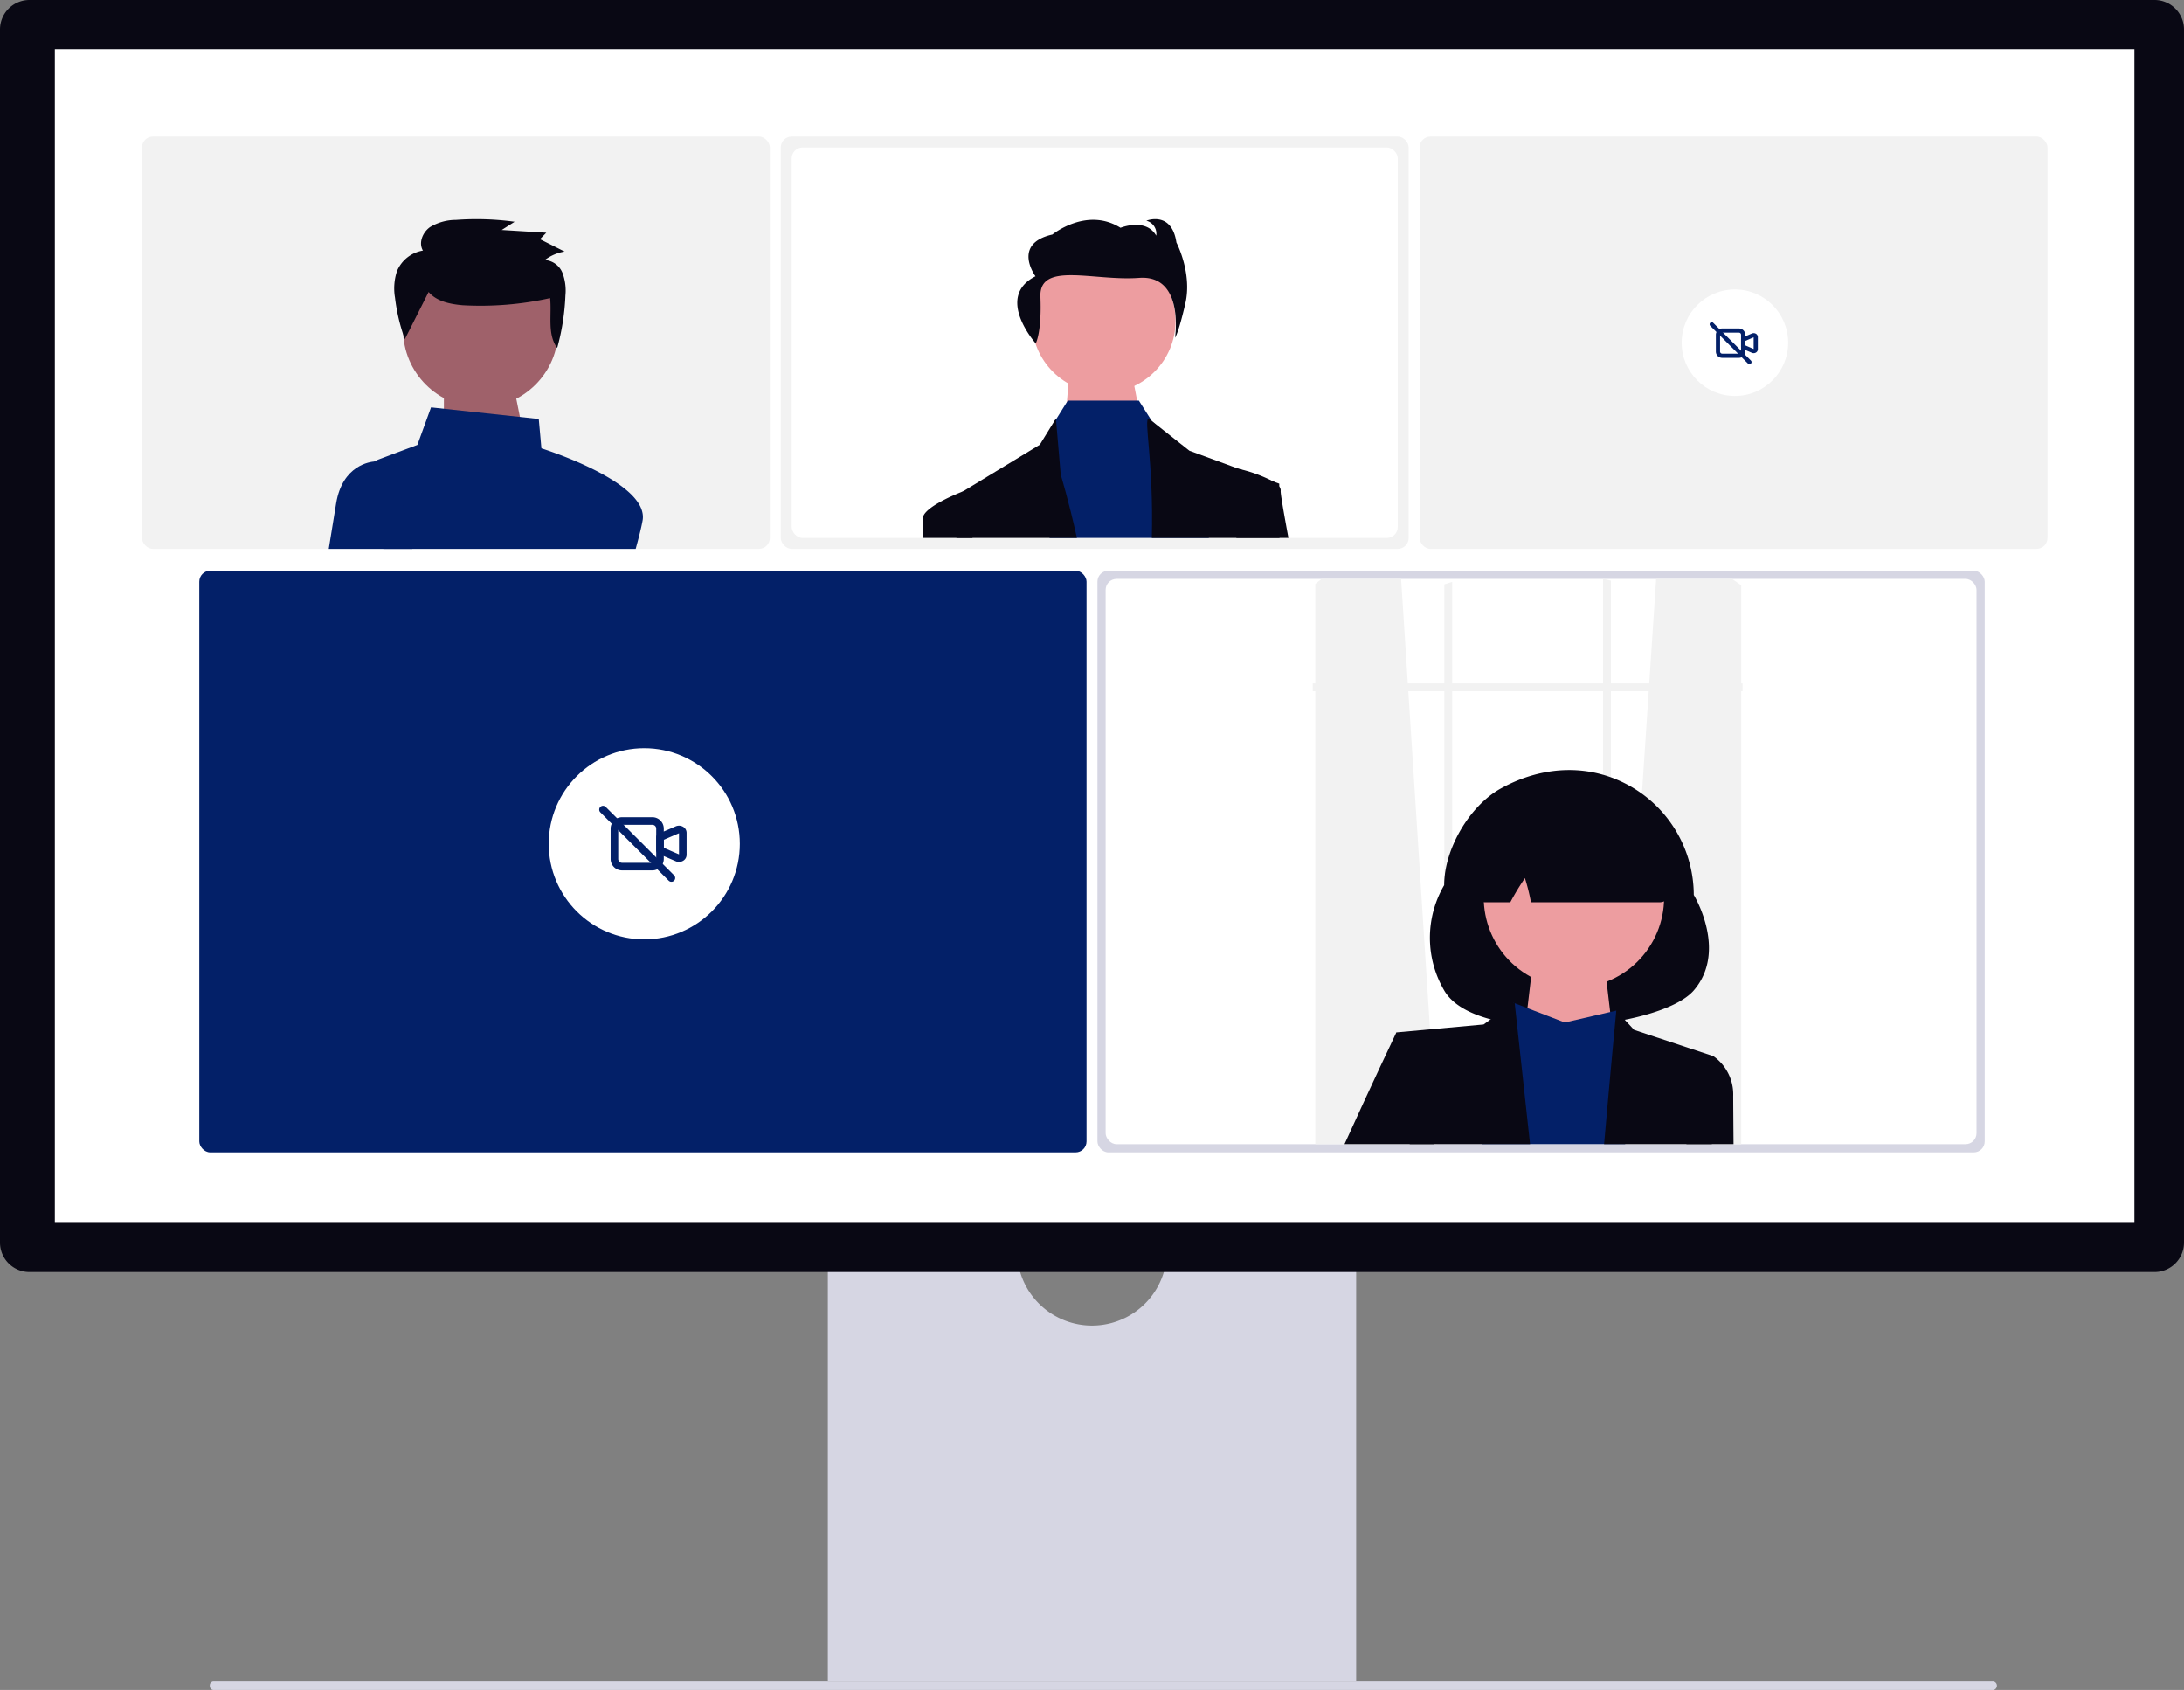 <svg xmlns="http://www.w3.org/2000/svg" xmlns:xlink="http://www.w3.org/1999/xlink" width="800.003" height="618.866" viewBox="0 0 800.003 618.866" role="img" artist="Katerina Limpitsouni" source="https://undraw.co/"><rect x="0" y="0" width="800.003" height="618.866" fill="#808080" stroke="none"/><defs><clipPath id="a-315"><rect width="319" height="207" rx="4" transform="translate(1469 162)" fill="none" stroke="#707070" stroke-width="1"/></clipPath></defs><g transform="translate(-560 -231.001)"><path d="M15.18,488.765a1.456,1.456,0,0,0,1.308,1.575H668.472a1.6,1.6,0,0,0,0-3.15H16.488a1.456,1.456,0,0,0-1.308,1.575Z" transform="translate(621.678 359.527)" fill="#d6d6e3"/><path d="M353.105,370.945a27.478,27.478,0,0,1-54.387,0H229.146V524.776H422.677V370.945H353.105Z" transform="translate(634.09 321.941)" fill="#d6d6e3"/><path d="M789.214,487.736H10.789A10.8,10.8,0,0,1,0,476.947V32.7A10.8,10.8,0,0,1,10.789,21.911H789.214A10.8,10.8,0,0,1,800,32.7V476.947a10.8,10.8,0,0,1-10.789,10.789Z" transform="translate(560 209.09)" fill="#090814"/><rect width="761.747" height="429.819" transform="translate(580.088 249.004)" fill="#fff"/><rect width="230" height="151" rx="4" transform="translate(612 281)" fill="#f2f2f2"/><rect width="230" height="151" rx="4" transform="translate(1080 281)" fill="#f2f2f2"/><rect width="230" height="151" rx="4" transform="translate(846 281)" fill="#f2f2f2"/><rect width="325" height="213" rx="4" transform="translate(633 440)" fill="#032068"/><rect width="325" height="213" rx="4" transform="translate(962 440)" fill="#d6d6e3"/><circle cx="35" cy="35" r="35" transform="translate(761 505)" fill="#fff"/><g transform="translate(-684.5 84.088)"><path d="M22.348,6.619a2.958,2.958,0,0,1,1.385.342,2.566,2.566,0,0,1,1.4,2.246v8.1a2.567,2.567,0,0,1-1.4,2.247,2.98,2.98,0,0,1-2.556.1l-6.335-2.726A1.391,1.391,0,0,1,14,15.653V10.862a1.391,1.391,0,0,1,.841-1.278l6.335-2.726A2.989,2.989,0,0,1,22.348,6.619Zm0,2.783a.207.207,0,0,0-.072.013l-5.493,2.364v2.959L22.276,17.1a.192.192,0,0,0,.072.013Z" transform="translate(1470.87 442.655)" fill="#032068"/><path d="M6.174,5H17.3a4.179,4.179,0,0,1,4.174,4.174V20.3A4.179,4.179,0,0,1,17.3,24.478H6.174A4.179,4.179,0,0,1,2,20.3V9.174A4.179,4.179,0,0,1,6.174,5ZM17.3,21.7A1.393,1.393,0,0,0,18.7,20.3V9.174A1.393,1.393,0,0,0,17.3,7.783H6.174A1.393,1.393,0,0,0,4.783,9.174V20.3A1.393,1.393,0,0,0,6.174,21.7Z" transform="translate(1466.174 441.174)" fill="#032068"/><path d="M28.435,29.826a1.387,1.387,0,0,1-.984-.407L2.407,4.375A1.391,1.391,0,0,1,4.375,2.407L29.419,27.451a1.391,1.391,0,0,1-.984,2.375Z" transform="translate(1462 440)" fill="#032068"/></g><rect width="319" height="207" rx="4" transform="translate(965 443)" fill="#fff"/><g transform="translate(-505 281)" clip-path="url(#a-315)"><g transform="translate(490 -278)"><path d="M478.623,407.985l-44.506,4.456-.477.049V198.305l.477-.375A134.461,134.461,0,0,1,464,180.03l2.274,35.377.207,3.239,2.25,35.083.694,10.792,9.121,142.214Z" transform="translate(623.17 243.512)" fill="#f2f2f2"/><path d="M708.084,192.368c.318.221.636.442.954.674v210.67l-.954-.095-44.024-4.269.082-1.211,9.121-137.762.694-10.455,2.25-33.985.207-3.137L678.8,176.86A134,134,0,0,1,708.084,192.368Z" transform="translate(503.772 249.287)" fill="#f2f2f2"/><rect width="157.438" height="2.871" transform="translate(1055.854 478.256)" fill="#f2f2f2"/><path d="M531.73,168.653c.954-.324,1.908-.629,2.872-.913V274.8H531.73Z" transform="translate(572.342 273.338)" fill="#f2f2f2"/><path d="M652.37,165.73c.959.2,1.918.4,2.872.623V253.73H652.37Z" transform="translate(509.829 274.27)" fill="#f2f2f2"/></g></g><path d="M560.692,462.731c-12.5,14.524-79.6,20.557-91.434,0a38.154,38.154,0,0,1,0-38.537c0-13.207,9.3-29.086,20.741-35.4,16.052-8.856,33.6-9.012,48.147-.425a45.965,45.965,0,0,1,22.545,39.4S573.2,448.207,560.692,462.731Z" transform="translate(619.744 130.957)" fill="#090814"/><path d="M4.14,0H29.272L33.4,35H0Z" transform="translate(1117.871 579)" fill="#ed9da0"/><ellipse cx="33.025" cy="33.025" rx="33.025" ry="33.025" transform="translate(1091.708 572.854) rotate(-61.337)" fill="#ed9da0"/><path d="M481.51,515.32h52.3L530.548,466.4l-18.866,4.354L493.333,463.7l-.486-.182-.03-.015a.248.248,0,0,0-.015.046C492.512,464.708,486.753,487.769,481.51,515.32Z" transform="translate(621.507 134.678)" fill="#032068"/><path d="M275.957,336.723l4.885,40.93H324.92L319.3,326.032l-.054-.5-.432.319-.046.031-10.874,7.933Z" transform="translate(795.542 272.346)" fill="#090814"/><path d="M520.468,514.955H559.94l.57-32.224L531.462,473.1l-6.519-7.059S522.884,487.275,520.468,514.955Z" transform="translate(627.112 135.043)" fill="#090814"/><path d="M437.345,513.95h32.71l-2.1-29.321-11.61-11.61S447.161,492.288,437.345,513.95Z" transform="translate(615.152 136.047)" fill="#090814"/><path d="M546.838,512.855h17.255c-.076-9.391-.122-15.88-.122-17.711a17.1,17.1,0,0,0-7.256-14.512l-8.715,2.9Z" transform="translate(630.906 137.143)" fill="#090814"/><path d="M546.689,429.656H499.574l-.112-.535a75.457,75.457,0,0,0-2.11-8.312,94.543,94.543,0,0,0-5.169,8.5l-.192.346h-9.16a4.044,4.044,0,0,1-2.985-1.32c-.249-.275-.832-.917,1.58-30.366a4.068,4.068,0,0,1,2.306-3.291c20.673-9.651,41.622-9.4,62.271.763h.368l.129.512c4.074,31.345,3.488,32.022,3.237,32.311A4.033,4.033,0,0,1,546.689,429.656Z" transform="translate(621.232 131.76)" fill="#090814"/><circle cx="19.5" cy="19.5" r="19.5" transform="translate(1176 337)" fill="#fff"/><g transform="translate(1186.221 348.977)"><path d="M18.612,6.619a1.634,1.634,0,0,1,.765.189,1.418,1.418,0,0,1,.772,1.241v4.476a1.418,1.418,0,0,1-.772,1.241,1.647,1.647,0,0,1-1.412.056l-3.5-1.506A.769.769,0,0,1,14,11.61V8.963a.769.769,0,0,1,.465-.706l3.5-1.506A1.651,1.651,0,0,1,18.612,6.619Zm0,1.537a.114.114,0,0,0-.04.007L15.537,9.469V11.1l3.035,1.306a.106.106,0,0,0,.04.007Z" transform="translate(-2.47 -2.6)" fill="#032068"/><path d="M4.306,5h6.149a2.309,2.309,0,0,1,2.306,2.306v6.149a2.309,2.309,0,0,1-2.306,2.306H4.306A2.309,2.309,0,0,1,2,13.455V7.306A2.309,2.309,0,0,1,4.306,5Zm6.149,9.224a.77.77,0,0,0,.769-.769V7.306a.77.77,0,0,0-.769-.769H4.306a.77.77,0,0,0-.769.769v6.149a.77.77,0,0,0,.769.769Z" transform="translate(0.306 -2.694)" fill="#032068"/><path d="M16.6,17.374a.766.766,0,0,1-.544-.225L2.225,3.312A.769.769,0,0,1,3.312,2.225L17.148,16.061a.769.769,0,0,1-.544,1.312Z" transform="translate(-2 -2)" fill="#032068"/></g><g transform="translate(9.492 -3.082)"><path d="M0,0H24.693L29.6,24.524H0Z" transform="translate(713.108 371.001)" fill="#9f616a"/><path d="M833.4,420.125c1.163-4.188,2.067-7.8,2.531-10.354a7.382,7.382,0,0,0,.042-2.387c-1.736-12.349-33.087-22.787-37.107-24.077l-.97-10.752-39.463-4.249-5,13.753-14.163,5.309a6.742,6.742,0,0,0-1.452.747,7.012,7.012,0,0,0-2.887,7.479l6.033,24.528H833.4Z" transform="translate(-50.039 14.956)" fill="#032068"/><path d="M758.74,409.838H728.118c1.1-6.834,2.079-12.879,2.718-16.724,2.338-13.994,12.536-15.187,14.133-15.284.127-.012.2-.012.211-.012h6.443Z" transform="translate(-57.19 25.243)" fill="#032068"/><ellipse cx="28.414" cy="28.414" rx="28.414" ry="28.414" transform="translate(698.167 326.436)" fill="#9f616a"/><path d="M752.238,358.594c2.942,3.481,7.919,4.463,12.51,4.862a117.84,117.84,0,0,0,32-2.612c.655,6.3-1.122,13.1,2.59,18.288a84.9,84.9,0,0,0,3.016-19.246,18.431,18.431,0,0,0-1.066-8.243,7.58,7.58,0,0,0-6.458-4.761,16.185,16.185,0,0,1,7.22-3.085l-9.022-4.534,2.317-2.379-16.334-1,4.731-3.005a102.6,102.6,0,0,0-21.5-.676,18.442,18.442,0,0,0-9.505,2.642c-2.7,1.929-4.255,5.761-2.581,8.593a12.477,12.477,0,0,0-9.508,7.544,20.14,20.14,0,0,0-.722,9.682,68.615,68.615,0,0,0,3.6,15.223" transform="translate(-44.73 -17.59)" fill="#090814"/></g><rect width="222" height="143" rx="4" transform="translate(850 285)" fill="#fff"/><g transform="translate(-17.985 -4)"><path d="M2.011,0H23.9l4.748,24.524H0Z" transform="translate(967.956 367.92)" fill="#ed9da0"/><ellipse cx="26.318" cy="26.317" rx="26.318" ry="26.317" transform="translate(955.96 326.211)" fill="#ed9da0"/><path d="M626.581,411.986H568.23l1.907-42.9.454-.477,4.325-6.919h26.033l4.752,7.481.623.6,16.445,15.761Z" transform="translate(394.203 20.012)" fill="#032068"/><path d="M774.146,546.259H730c-.109-9.684-.169-15.482,2.385-17.037l.012-.006h.006l28.132-17.079,5.907-9.593.031.339,1.737,20.22S771.078,532.375,774.146,546.259Z" transform="translate(198.321 -114.264)" fill="#090814"/><path d="M811.808,546.259H765.047c.708-28.24-3.1-43.715-1.144-43.715l1.144.9,13.781,10.882,18.164,6.664H797l12.522,4.594,2.2.8v1.035C811.729,529.906,811.741,536.69,811.808,546.259Z" transform="translate(234.855 -114.264)" fill="#090814"/><path d="M747.339,511.2s2.236-3.927,1.716-17.045,19.456-5.7,36.149-6.95,13.159,21.9,13.159,21.9,1.2-1.376,3.782-12.55-3.276-22.309-3.276-22.309c-1.724-11.742-11.016-7.979-11.016-7.979a4.873,4.873,0,0,1,3.615,5.467c-3.788-6.641-13.08-2.878-13.08-2.878-12.392-7.776-24.952,2.464-24.952,2.464-14.971,3.4-6.191,15.3-6.191,15.3C732.191,494.233,747.339,511.2,747.339,511.2Z" transform="translate(210.041 -150.441)" fill="#090814"/><path d="M742.216,532.346H724.077a54.689,54.689,0,0,0,.012-6.712c-1.083-4.315,14.157-10.15,14.616-10.325l.012-.006h.006l2.905,1.562Z" transform="translate(192 -100.35)" fill="#090814"/><path d="M799.27,536.722H780.217l-2.378-23.483,2.669-1.949s.242.054.672.163h.012a52.268,52.268,0,0,1,12.522,4.594,7.762,7.762,0,0,1,2.2,1.84,2.267,2.267,0,0,1,.52,1.61C796.334,520.375,797.448,526.839,799.27,536.722Z" transform="translate(250.668 -104.727)" fill="#090814"/></g></g></svg>